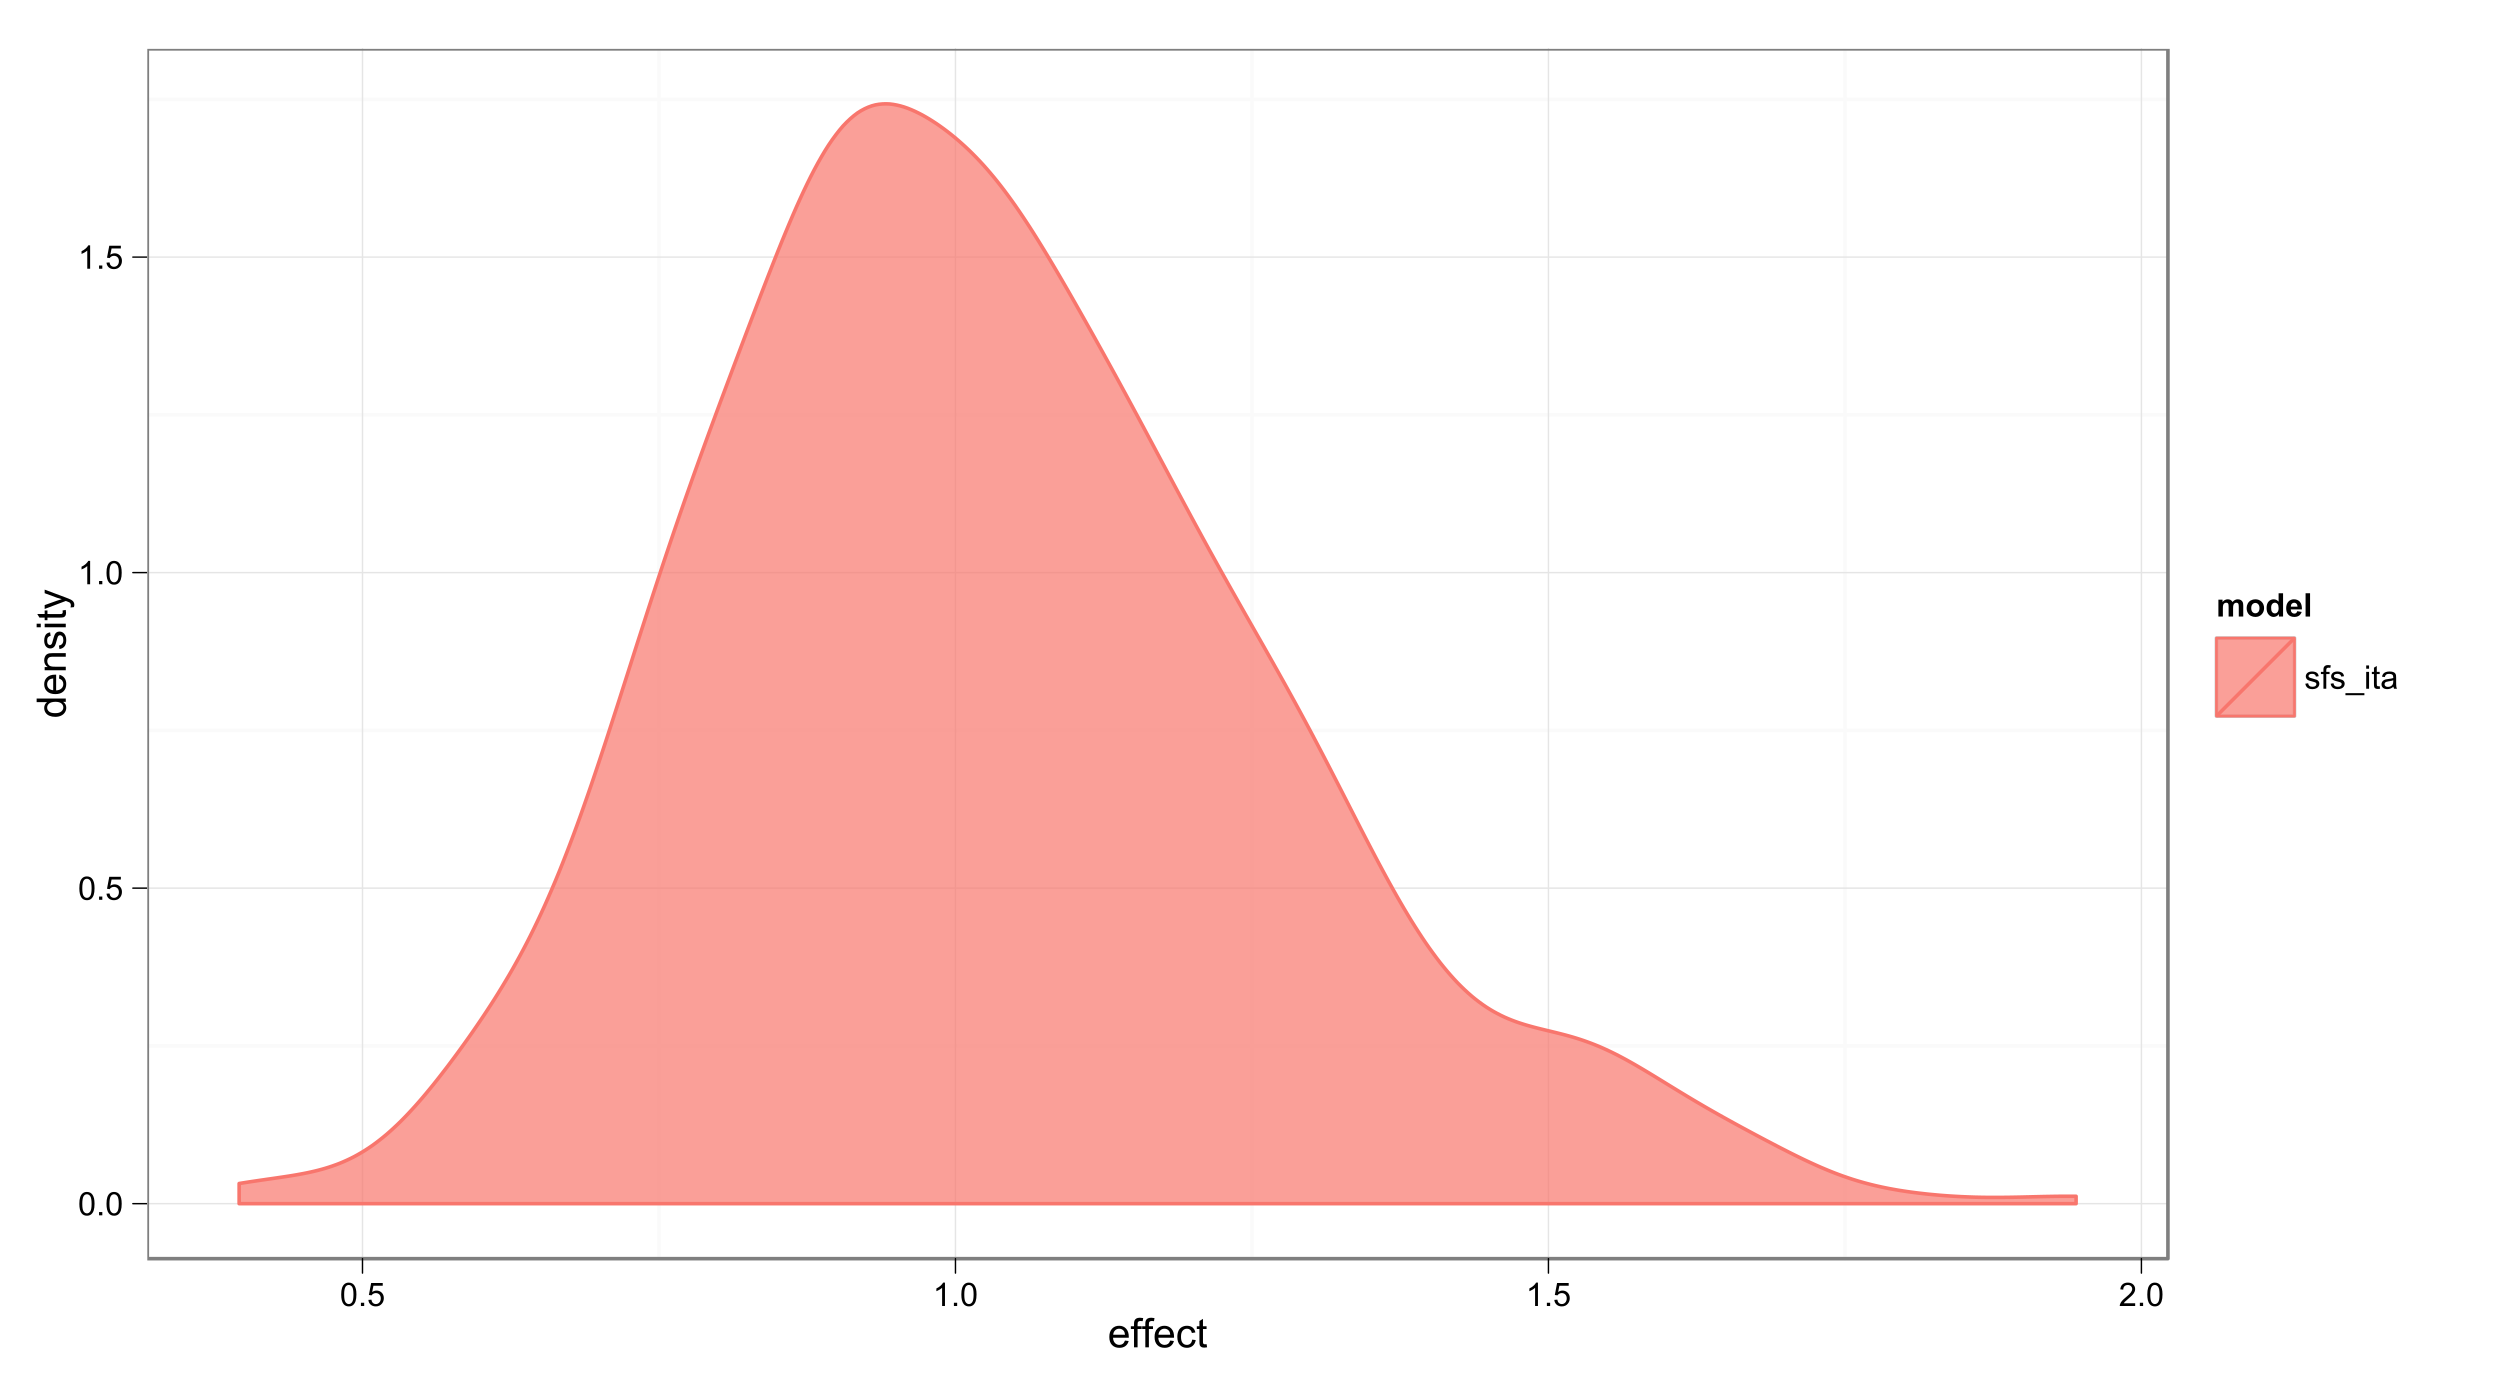 <?xml version="1.0" encoding="UTF-8"?>
<svg xmlns="http://www.w3.org/2000/svg" xmlns:xlink="http://www.w3.org/1999/xlink" width="737pt" height="408pt" viewBox="0 0 737 408" version="1.1">
<defs>
<g>
<symbol overflow="visible" id="glyph0-0">
<path style="stroke:none;" d="M 0.398 -3.391 C 0.398 -4.199 0.48 -4.852 0.648 -5.352 C 0.812 -5.844 1.062 -6.227 1.395 -6.496 C 1.723 -6.762 2.137 -6.895 2.641 -6.898 C 3.004 -6.895 3.328 -6.82 3.609 -6.676 C 3.887 -6.523 4.113 -6.312 4.297 -6.035 C 4.477 -5.754 4.621 -5.41 4.723 -5.012 C 4.824 -4.605 4.875 -4.066 4.879 -3.391 C 4.875 -2.582 4.793 -1.93 4.629 -1.438 C 4.465 -0.938 4.215 -0.555 3.887 -0.289 C 3.555 -0.016 3.141 0.117 2.641 0.117 C 1.973 0.117 1.453 -0.117 1.078 -0.594 C 0.625 -1.164 0.398 -2.098 0.398 -3.391 Z M 1.266 -3.391 C 1.266 -2.258 1.395 -1.508 1.66 -1.137 C 1.922 -0.762 2.25 -0.574 2.641 -0.578 C 3.023 -0.574 3.348 -0.762 3.613 -1.141 C 3.875 -1.512 4.008 -2.262 4.012 -3.391 C 4.008 -4.52 3.875 -5.27 3.613 -5.645 C 3.348 -6.012 3.02 -6.199 2.629 -6.203 C 2.238 -6.199 1.93 -6.035 1.703 -5.711 C 1.41 -5.289 1.266 -4.516 1.266 -3.391 Z M 1.266 -3.391 "/>
</symbol>
<symbol overflow="visible" id="glyph0-1">
<path style="stroke:none;" d="M 0.871 0 L 0.871 -0.961 L 1.832 -0.961 L 1.832 0 Z M 0.871 0 "/>
</symbol>
<symbol overflow="visible" id="glyph0-2">
<path style="stroke:none;" d="M 0.398 -1.801 L 1.285 -1.875 C 1.348 -1.441 1.5 -1.117 1.742 -0.902 C 1.977 -0.684 2.266 -0.574 2.605 -0.578 C 3.008 -0.574 3.352 -0.727 3.637 -1.035 C 3.914 -1.34 4.055 -1.746 4.059 -2.254 C 4.055 -2.734 3.918 -3.113 3.652 -3.395 C 3.379 -3.668 3.027 -3.809 2.594 -3.812 C 2.316 -3.809 2.07 -3.746 1.855 -3.625 C 1.633 -3.5 1.461 -3.34 1.34 -3.145 L 0.547 -3.25 L 1.215 -6.777 L 4.633 -6.777 L 4.633 -5.973 L 1.891 -5.973 L 1.52 -4.125 C 1.926 -4.41 2.359 -4.551 2.816 -4.555 C 3.414 -4.551 3.922 -4.344 4.336 -3.93 C 4.746 -3.512 4.949 -2.977 4.953 -2.328 C 4.949 -1.703 4.77 -1.168 4.41 -0.719 C 3.969 -0.16 3.367 0.117 2.605 0.117 C 1.977 0.117 1.465 -0.055 1.074 -0.406 C 0.676 -0.754 0.453 -1.219 0.398 -1.801 Z M 0.398 -1.801 "/>
</symbol>
<symbol overflow="visible" id="glyph0-3">
<path style="stroke:none;" d="M 3.578 0 L 2.734 0 L 2.734 -5.375 C 2.527 -5.18 2.262 -4.988 1.934 -4.793 C 1.602 -4.598 1.305 -4.453 1.047 -4.359 L 1.047 -5.176 C 1.516 -5.395 1.926 -5.664 2.281 -5.98 C 2.633 -6.293 2.883 -6.598 3.031 -6.898 L 3.578 -6.898 Z M 3.578 0 "/>
</symbol>
<symbol overflow="visible" id="glyph0-4">
<path style="stroke:none;" d="M 4.832 -0.812 L 4.832 0 L 0.289 0 C 0.281 -0.203 0.316 -0.398 0.391 -0.586 C 0.504 -0.895 0.688 -1.199 0.945 -1.5 C 1.195 -1.797 1.562 -2.141 2.047 -2.539 C 2.789 -3.148 3.297 -3.637 3.562 -3.996 C 3.824 -4.352 3.953 -4.688 3.957 -5.012 C 3.953 -5.34 3.836 -5.621 3.598 -5.855 C 3.355 -6.082 3.043 -6.199 2.664 -6.203 C 2.254 -6.199 1.93 -6.078 1.688 -5.836 C 1.441 -5.59 1.316 -5.25 1.316 -4.824 L 0.449 -4.914 C 0.508 -5.559 0.73 -6.051 1.121 -6.391 C 1.504 -6.727 2.023 -6.895 2.68 -6.898 C 3.336 -6.895 3.859 -6.715 4.246 -6.352 C 4.629 -5.984 4.82 -5.531 4.824 -4.992 C 4.82 -4.715 4.766 -4.441 4.652 -4.18 C 4.539 -3.91 4.352 -3.633 4.094 -3.34 C 3.832 -3.047 3.398 -2.645 2.793 -2.133 C 2.285 -1.707 1.961 -1.418 1.816 -1.266 C 1.672 -1.113 1.551 -0.961 1.461 -0.812 Z M 4.832 -0.812 "/>
</symbol>
<symbol overflow="visible" id="glyph0-5">
<path style="stroke:none;" d="M 0.297 -1.484 L 1.129 -1.617 C 1.172 -1.281 1.301 -1.023 1.52 -0.848 C 1.73 -0.668 2.031 -0.578 2.418 -0.582 C 2.805 -0.578 3.094 -0.656 3.281 -0.816 C 3.469 -0.973 3.562 -1.16 3.562 -1.375 C 3.562 -1.562 3.477 -1.711 3.312 -1.824 C 3.195 -1.895 2.91 -1.992 2.453 -2.109 C 1.832 -2.266 1.402 -2.398 1.164 -2.516 C 0.922 -2.625 0.742 -2.785 0.621 -2.988 C 0.496 -3.188 0.434 -3.41 0.438 -3.656 C 0.434 -3.875 0.484 -4.078 0.59 -4.27 C 0.688 -4.457 0.824 -4.613 1.004 -4.742 C 1.129 -4.836 1.309 -4.918 1.539 -4.988 C 1.762 -5.051 2.004 -5.086 2.27 -5.09 C 2.656 -5.086 3 -5.031 3.297 -4.922 C 3.59 -4.809 3.809 -4.656 3.953 -4.465 C 4.09 -4.27 4.188 -4.012 4.242 -3.695 L 3.418 -3.582 C 3.375 -3.832 3.266 -4.031 3.09 -4.18 C 2.906 -4.32 2.652 -4.395 2.328 -4.398 C 1.938 -4.395 1.664 -4.328 1.5 -4.203 C 1.332 -4.07 1.246 -3.922 1.25 -3.754 C 1.246 -3.641 1.281 -3.543 1.355 -3.461 C 1.418 -3.367 1.527 -3.293 1.68 -3.234 C 1.762 -3.203 2.008 -3.129 2.422 -3.02 C 3.016 -2.855 3.434 -2.727 3.672 -2.629 C 3.906 -2.523 4.09 -2.375 4.227 -2.184 C 4.359 -1.988 4.43 -1.746 4.43 -1.461 C 4.43 -1.176 4.348 -0.914 4.184 -0.668 C 4.02 -0.418 3.781 -0.223 3.473 -0.09 C 3.16 0.047 2.809 0.109 2.422 0.113 C 1.773 0.109 1.281 -0.02 0.945 -0.289 C 0.602 -0.555 0.387 -0.953 0.297 -1.484 Z M 0.297 -1.484 "/>
</symbol>
<symbol overflow="visible" id="glyph0-6">
<path style="stroke:none;" d="M 0.836 0 L 0.836 -4.32 L 0.09 -4.32 L 0.09 -4.977 L 0.836 -4.977 L 0.836 -5.508 C 0.832 -5.84 0.859 -6.086 0.922 -6.254 C 1 -6.469 1.145 -6.648 1.352 -6.785 C 1.555 -6.918 1.84 -6.984 2.211 -6.988 C 2.445 -6.984 2.711 -6.957 3 -6.906 L 2.875 -6.168 C 2.695 -6.195 2.527 -6.211 2.375 -6.215 C 2.117 -6.211 1.938 -6.156 1.832 -6.051 C 1.723 -5.938 1.668 -5.734 1.672 -5.438 L 1.672 -4.977 L 2.645 -4.977 L 2.645 -4.32 L 1.672 -4.32 L 1.672 0 Z M 0.836 0 "/>
</symbol>
<symbol overflow="visible" id="glyph0-7">
<path style="stroke:none;" d="M -0.145 1.906 L -0.145 1.297 L 5.445 1.297 L 5.445 1.906 Z M -0.145 1.906 "/>
</symbol>
<symbol overflow="visible" id="glyph0-8">
<path style="stroke:none;" d="M 0.637 -5.902 L 0.637 -6.871 L 1.48 -6.871 L 1.48 -5.902 Z M 0.637 0 L 0.637 -4.977 L 1.48 -4.977 L 1.48 0 Z M 0.637 0 "/>
</symbol>
<symbol overflow="visible" id="glyph0-9">
<path style="stroke:none;" d="M 2.477 -0.754 L 2.598 -0.008 C 2.355 0.043 2.145 0.062 1.961 0.066 C 1.652 0.062 1.414 0.02 1.246 -0.078 C 1.074 -0.172 0.957 -0.301 0.891 -0.461 C 0.82 -0.617 0.785 -0.949 0.789 -1.457 L 0.789 -4.32 L 0.168 -4.32 L 0.168 -4.977 L 0.789 -4.977 L 0.789 -6.211 L 1.625 -6.719 L 1.625 -4.977 L 2.477 -4.977 L 2.477 -4.32 L 1.625 -4.32 L 1.625 -1.41 C 1.621 -1.168 1.637 -1.012 1.668 -0.945 C 1.695 -0.875 1.746 -0.82 1.816 -0.781 C 1.883 -0.738 1.977 -0.719 2.105 -0.723 C 2.195 -0.719 2.32 -0.73 2.477 -0.754 Z M 2.477 -0.754 "/>
</symbol>
<symbol overflow="visible" id="glyph0-10">
<path style="stroke:none;" d="M 3.883 -0.613 C 3.566 -0.344 3.266 -0.156 2.98 -0.051 C 2.688 0.059 2.375 0.109 2.047 0.113 C 1.496 0.109 1.078 -0.02 0.785 -0.285 C 0.492 -0.551 0.344 -0.895 0.348 -1.312 C 0.344 -1.555 0.398 -1.777 0.512 -1.98 C 0.621 -2.18 0.77 -2.34 0.949 -2.465 C 1.129 -2.586 1.328 -2.68 1.555 -2.742 C 1.719 -2.785 1.969 -2.824 2.305 -2.867 C 2.984 -2.945 3.488 -3.043 3.812 -3.16 C 3.812 -3.27 3.812 -3.344 3.816 -3.379 C 3.812 -3.719 3.734 -3.961 3.578 -4.105 C 3.359 -4.293 3.039 -4.387 2.617 -4.391 C 2.215 -4.387 1.922 -4.32 1.734 -4.184 C 1.547 -4.043 1.406 -3.797 1.316 -3.445 L 0.492 -3.559 C 0.566 -3.906 0.688 -4.191 0.863 -4.41 C 1.031 -4.625 1.281 -4.793 1.605 -4.914 C 1.93 -5.027 2.305 -5.086 2.738 -5.09 C 3.16 -5.086 3.508 -5.035 3.773 -4.938 C 4.039 -4.836 4.234 -4.711 4.359 -4.562 C 4.484 -4.41 4.57 -4.219 4.621 -3.988 C 4.648 -3.844 4.664 -3.586 4.664 -3.211 L 4.664 -2.086 C 4.664 -1.301 4.68 -0.805 4.719 -0.598 C 4.75 -0.387 4.82 -0.188 4.93 0 L 4.051 0 C 3.957 -0.172 3.902 -0.375 3.883 -0.613 Z M 3.812 -2.5 C 3.504 -2.371 3.043 -2.266 2.434 -2.18 C 2.082 -2.129 1.836 -2.07 1.695 -2.012 C 1.547 -1.945 1.438 -1.855 1.363 -1.734 C 1.281 -1.613 1.242 -1.48 1.246 -1.336 C 1.242 -1.109 1.328 -0.922 1.5 -0.773 C 1.672 -0.621 1.922 -0.543 2.25 -0.547 C 2.574 -0.543 2.863 -0.617 3.117 -0.762 C 3.367 -0.902 3.551 -1.094 3.676 -1.344 C 3.762 -1.531 3.809 -1.812 3.812 -2.188 Z M 3.812 -2.5 "/>
</symbol>
<symbol overflow="visible" id="glyph1-0">
<path style="stroke:none;" d="M 5.051 -2.004 L 6.141 -1.867 C 5.969 -1.23 5.648 -0.738 5.184 -0.387 C 4.719 -0.035 4.125 0.141 3.406 0.141 C 2.492 0.141 1.77 -0.137 1.238 -0.699 C 0.699 -1.254 0.434 -2.043 0.438 -3.059 C 0.434 -4.105 0.703 -4.918 1.246 -5.496 C 1.781 -6.074 2.48 -6.363 3.344 -6.363 C 4.176 -6.363 4.855 -6.078 5.383 -5.512 C 5.91 -4.945 6.176 -4.148 6.176 -3.125 C 6.176 -3.059 6.172 -2.965 6.172 -2.844 L 1.531 -2.844 C 1.562 -2.156 1.758 -1.633 2.109 -1.27 C 2.457 -0.906 2.891 -0.727 3.41 -0.727 C 3.797 -0.727 4.125 -0.828 4.402 -1.031 C 4.672 -1.234 4.891 -1.559 5.051 -2.004 Z M 1.586 -3.711 L 5.062 -3.711 C 5.016 -4.227 4.883 -4.621 4.664 -4.887 C 4.328 -5.293 3.891 -5.496 3.359 -5.496 C 2.871 -5.496 2.465 -5.332 2.137 -5.008 C 1.805 -4.684 1.621 -4.25 1.586 -3.711 Z M 1.586 -3.711 "/>
</symbol>
<symbol overflow="visible" id="glyph1-1">
<path style="stroke:none;" d="M 1.043 0 L 1.043 -5.402 L 0.109 -5.402 L 0.109 -6.223 L 1.043 -6.223 L 1.043 -6.883 C 1.043 -7.301 1.078 -7.613 1.156 -7.816 C 1.25 -8.09 1.43 -8.309 1.688 -8.48 C 1.945 -8.645 2.305 -8.73 2.766 -8.734 C 3.062 -8.73 3.391 -8.695 3.75 -8.633 L 3.594 -7.711 C 3.371 -7.75 3.164 -7.77 2.969 -7.77 C 2.648 -7.77 2.422 -7.699 2.293 -7.562 C 2.156 -7.426 2.09 -7.172 2.094 -6.797 L 2.094 -6.223 L 3.305 -6.223 L 3.305 -5.402 L 2.094 -5.402 L 2.094 0 Z M 1.043 0 "/>
</symbol>
<symbol overflow="visible" id="glyph1-2">
<path style="stroke:none;" d="M 4.852 -2.281 L 5.891 -2.145 C 5.773 -1.426 5.484 -0.863 5.02 -0.465 C 4.551 -0.059 3.977 0.141 3.297 0.141 C 2.445 0.141 1.762 -0.137 1.246 -0.695 C 0.727 -1.25 0.469 -2.047 0.469 -3.086 C 0.469 -3.754 0.578 -4.344 0.801 -4.852 C 1.023 -5.355 1.363 -5.73 1.816 -5.984 C 2.27 -6.234 2.766 -6.363 3.305 -6.363 C 3.98 -6.363 4.531 -6.191 4.965 -5.848 C 5.391 -5.504 5.668 -5.02 5.789 -4.395 L 4.766 -4.234 C 4.664 -4.652 4.492 -4.969 4.246 -5.18 C 3.996 -5.391 3.695 -5.496 3.344 -5.496 C 2.809 -5.496 2.379 -5.305 2.051 -4.922 C 1.719 -4.539 1.551 -3.938 1.555 -3.117 C 1.551 -2.281 1.711 -1.672 2.035 -1.293 C 2.352 -0.914 2.77 -0.727 3.289 -0.727 C 3.695 -0.727 4.043 -0.852 4.324 -1.105 C 4.602 -1.359 4.777 -1.75 4.852 -2.281 Z M 4.852 -2.281 "/>
</symbol>
<symbol overflow="visible" id="glyph1-3">
<path style="stroke:none;" d="M 3.094 -0.945 L 3.246 -0.012 C 2.949 0.051 2.684 0.082 2.449 0.082 C 2.066 0.082 1.77 0.023 1.559 -0.098 C 1.348 -0.219 1.199 -0.379 1.113 -0.578 C 1.027 -0.773 0.984 -1.188 0.984 -1.82 L 0.984 -5.402 L 0.211 -5.402 L 0.211 -6.223 L 0.984 -6.223 L 0.984 -7.766 L 2.031 -8.398 L 2.031 -6.223 L 3.094 -6.223 L 3.094 -5.402 L 2.031 -5.402 L 2.031 -1.766 C 2.027 -1.461 2.047 -1.27 2.086 -1.184 C 2.125 -1.098 2.184 -1.027 2.27 -0.977 C 2.352 -0.926 2.473 -0.902 2.633 -0.902 C 2.742 -0.902 2.898 -0.914 3.094 -0.945 Z M 3.094 -0.945 "/>
</symbol>
<symbol overflow="visible" id="glyph2-0">
<path style="stroke:none;" d="M 0 -4.828 L -0.785 -4.828 C -0.168 -4.43 0.141 -3.848 0.141 -3.086 C 0.141 -2.59 0.004 -2.133 -0.27 -1.719 C -0.543 -1.297 -0.922 -0.977 -1.414 -0.75 C -1.898 -0.523 -2.465 -0.41 -3.105 -0.41 C -3.727 -0.41 -4.289 -0.512 -4.797 -0.719 C -5.301 -0.926 -5.688 -1.238 -5.957 -1.652 C -6.227 -2.066 -6.363 -2.527 -6.363 -3.043 C -6.363 -3.414 -6.281 -3.75 -6.125 -4.043 C -5.965 -4.336 -5.762 -4.574 -5.508 -4.758 L -8.59 -4.758 L -8.59 -5.809 L 0 -5.805 Z M -3.105 -1.496 C -2.309 -1.492 -1.711 -1.66 -1.316 -1.996 C -0.922 -2.328 -0.727 -2.727 -0.727 -3.188 C -0.727 -3.648 -0.914 -4.039 -1.289 -4.359 C -1.664 -4.68 -2.238 -4.84 -3.016 -4.844 C -3.867 -4.84 -4.492 -4.676 -4.895 -4.352 C -5.289 -4.023 -5.488 -3.621 -5.492 -3.141 C -5.488 -2.672 -5.297 -2.277 -4.918 -1.965 C -4.531 -1.648 -3.93 -1.492 -3.105 -1.496 Z M -3.105 -1.496 "/>
</symbol>
<symbol overflow="visible" id="glyph2-1">
<path style="stroke:none;" d="M -2.004 -5.051 L -1.867 -6.141 C -1.23 -5.969 -0.738 -5.648 -0.387 -5.184 C -0.035 -4.719 0.141 -4.125 0.141 -3.406 C 0.141 -2.492 -0.137 -1.77 -0.699 -1.238 C -1.254 -0.703 -2.043 -0.438 -3.059 -0.441 C -4.105 -0.438 -4.918 -0.707 -5.496 -1.25 C -6.074 -1.785 -6.363 -2.484 -6.363 -3.348 C -6.363 -4.176 -6.078 -4.855 -5.512 -5.383 C -4.945 -5.91 -4.148 -6.176 -3.121 -6.176 C -3.055 -6.176 -2.961 -6.172 -2.84 -6.172 L -2.844 -1.531 C -2.156 -1.566 -1.633 -1.762 -1.27 -2.109 C -0.906 -2.457 -0.727 -2.891 -0.727 -3.41 C -0.727 -3.797 -0.828 -4.125 -1.031 -4.402 C -1.234 -4.672 -1.559 -4.891 -2.004 -5.051 Z M -3.711 -1.59 L -3.707 -5.062 C -4.227 -5.016 -4.621 -4.883 -4.887 -4.664 C -5.293 -4.328 -5.496 -3.891 -5.496 -3.359 C -5.496 -2.871 -5.332 -2.465 -5.008 -2.137 C -4.684 -1.805 -4.25 -1.621 -3.711 -1.59 Z M -3.711 -1.59 "/>
</symbol>
<symbol overflow="visible" id="glyph2-2">
<path style="stroke:none;" d="M 0 -0.789 L -6.223 -0.793 L -6.223 -1.742 L -5.336 -1.742 C -6.02 -2.195 -6.363 -2.855 -6.363 -3.723 C -6.363 -4.09 -6.293 -4.434 -6.16 -4.754 C -6.023 -5.066 -5.848 -5.305 -5.633 -5.461 C -5.41 -5.617 -5.152 -5.727 -4.852 -5.789 C -4.656 -5.828 -4.312 -5.848 -3.824 -5.848 L 0 -5.848 L 0 -4.793 L -3.785 -4.793 C -4.215 -4.793 -4.535 -4.75 -4.75 -4.668 C -4.961 -4.586 -5.129 -4.441 -5.258 -4.234 C -5.383 -4.023 -5.449 -3.777 -5.449 -3.5 C -5.449 -3.047 -5.305 -2.66 -5.02 -2.336 C -4.734 -2.008 -4.195 -1.844 -3.398 -1.848 L 0 -1.844 Z M 0 -0.789 "/>
</symbol>
<symbol overflow="visible" id="glyph2-3">
<path style="stroke:none;" d="M -1.859 -0.371 L -2.023 -1.414 C -1.602 -1.469 -1.281 -1.633 -1.059 -1.902 C -0.836 -2.168 -0.727 -2.543 -0.727 -3.023 C -0.727 -3.508 -0.824 -3.867 -1.02 -4.102 C -1.215 -4.336 -1.445 -4.453 -1.715 -4.453 C -1.953 -4.453 -2.141 -4.348 -2.277 -4.141 C -2.367 -3.996 -2.488 -3.637 -2.637 -3.062 C -2.832 -2.289 -3 -1.754 -3.145 -1.457 C -3.285 -1.156 -3.48 -0.93 -3.734 -0.777 C -3.984 -0.621 -4.266 -0.543 -4.57 -0.547 C -4.844 -0.543 -5.098 -0.605 -5.34 -0.734 C -5.574 -0.859 -5.773 -1.035 -5.93 -1.254 C -6.047 -1.418 -6.148 -1.641 -6.234 -1.926 C -6.32 -2.207 -6.363 -2.512 -6.363 -2.836 C -6.363 -3.324 -6.293 -3.75 -6.152 -4.121 C -6.012 -4.488 -5.82 -4.762 -5.578 -4.938 C -5.336 -5.113 -5.016 -5.234 -4.617 -5.305 L -4.477 -4.273 C -4.797 -4.223 -5.047 -4.086 -5.227 -3.863 C -5.406 -3.637 -5.496 -3.32 -5.496 -2.914 C -5.496 -2.426 -5.414 -2.082 -5.254 -1.875 C -5.094 -1.668 -4.906 -1.562 -4.695 -1.566 C -4.555 -1.562 -4.434 -1.605 -4.324 -1.695 C -4.211 -1.777 -4.117 -1.914 -4.043 -2.098 C -4.004 -2.203 -3.914 -2.512 -3.773 -3.031 C -3.57 -3.773 -3.406 -4.293 -3.281 -4.59 C -3.156 -4.879 -2.973 -5.113 -2.73 -5.285 C -2.488 -5.453 -2.188 -5.535 -1.828 -5.539 C -1.477 -5.535 -1.145 -5.434 -0.832 -5.23 C -0.52 -5.023 -0.277 -4.727 -0.113 -4.34 C 0.059 -3.953 0.141 -3.516 0.141 -3.031 C 0.141 -2.219 -0.027 -1.602 -0.363 -1.18 C -0.699 -0.754 -1.195 -0.484 -1.859 -0.371 Z M -1.859 -0.371 "/>
</symbol>
<symbol overflow="visible" id="glyph2-4">
<path style="stroke:none;" d="M -7.375 -0.797 L -8.59 -0.797 L -8.59 -1.852 L -7.375 -1.852 Z M 0 -0.797 L -6.223 -0.797 L -6.223 -1.852 L 0 -1.852 Z M 0 -0.797 "/>
</symbol>
<symbol overflow="visible" id="glyph2-5">
<path style="stroke:none;" d="M -0.941 -3.094 L -0.012 -3.246 C 0.051 -2.949 0.082 -2.684 0.082 -2.449 C 0.082 -2.066 0.023 -1.77 -0.098 -1.559 C -0.219 -1.348 -0.379 -1.199 -0.574 -1.113 C -0.77 -1.027 -1.184 -0.984 -1.82 -0.984 L -5.402 -0.984 L -5.402 -0.211 L -6.223 -0.211 L -6.223 -0.984 L -7.766 -0.984 L -8.398 -2.035 L -6.223 -2.035 L -6.223 -3.094 L -5.402 -3.094 L -5.402 -2.035 L -1.762 -2.031 C -1.461 -2.027 -1.27 -2.047 -1.184 -2.086 C -1.098 -2.125 -1.027 -2.184 -0.977 -2.27 C -0.926 -2.352 -0.902 -2.473 -0.902 -2.633 C -0.902 -2.742 -0.914 -2.898 -0.941 -3.094 Z M -0.941 -3.094 "/>
</symbol>
<symbol overflow="visible" id="glyph2-6">
<path style="stroke:none;" d="M 2.398 -0.742 L 1.406 -0.625 C 1.469 -0.855 1.5 -1.059 1.5 -1.23 C 1.5 -1.465 1.461 -1.652 1.383 -1.793 C 1.305 -1.934 1.195 -2.047 1.055 -2.141 C 0.949 -2.203 0.688 -2.312 0.27 -2.461 C 0.211 -2.48 0.125 -2.512 0.012 -2.555 L -6.223 -0.195 L -6.223 -1.332 L -2.617 -2.625 C -2.16 -2.789 -1.68 -2.938 -1.176 -3.078 C -1.656 -3.195 -2.129 -3.34 -2.594 -3.508 L -6.223 -4.84 L -6.223 -5.895 L 0.105 -3.527 C 0.789 -3.273 1.258 -3.074 1.52 -2.938 C 1.863 -2.746 2.117 -2.531 2.281 -2.289 C 2.438 -2.043 2.52 -1.754 2.523 -1.422 C 2.52 -1.215 2.477 -0.988 2.398 -0.742 Z M 2.398 -0.742 "/>
</symbol>
<symbol overflow="visible" id="glyph3-0">
<path style="stroke:none;" d="M 0.59 -4.977 L 1.805 -4.977 L 1.805 -4.297 C 2.238 -4.82 2.754 -5.086 3.355 -5.09 C 3.672 -5.086 3.949 -5.02 4.188 -4.891 C 4.418 -4.758 4.609 -4.559 4.762 -4.297 C 4.977 -4.559 5.211 -4.758 5.469 -4.891 C 5.719 -5.02 5.992 -5.086 6.281 -5.09 C 6.645 -5.086 6.953 -5.012 7.207 -4.867 C 7.461 -4.715 7.648 -4.496 7.777 -4.215 C 7.863 -3.996 7.91 -3.652 7.914 -3.184 L 7.914 0 L 6.594 0 L 6.594 -2.844 C 6.59 -3.336 6.547 -3.656 6.461 -3.801 C 6.336 -3.984 6.148 -4.078 5.898 -4.082 C 5.711 -4.078 5.535 -4.023 5.375 -3.914 C 5.211 -3.801 5.094 -3.633 5.023 -3.418 C 4.949 -3.199 4.914 -2.859 4.918 -2.391 L 4.918 0 L 3.602 0 L 3.602 -2.727 C 3.598 -3.207 3.574 -3.52 3.531 -3.664 C 3.48 -3.801 3.406 -3.906 3.312 -3.977 C 3.211 -4.043 3.078 -4.078 2.91 -4.082 C 2.703 -4.078 2.52 -4.023 2.359 -3.918 C 2.195 -3.805 2.078 -3.648 2.012 -3.445 C 1.938 -3.238 1.902 -2.895 1.906 -2.418 L 1.906 0 L 0.59 0 Z M 0.59 -4.977 "/>
</symbol>
<symbol overflow="visible" id="glyph3-1">
<path style="stroke:none;" d="M 0.383 -2.559 C 0.379 -2.992 0.488 -3.414 0.707 -3.828 C 0.922 -4.234 1.227 -4.547 1.625 -4.766 C 2.016 -4.977 2.457 -5.086 2.949 -5.09 C 3.699 -5.086 4.316 -4.84 4.801 -4.355 C 5.277 -3.863 5.52 -3.246 5.523 -2.504 C 5.52 -1.746 5.277 -1.121 4.793 -0.629 C 4.305 -0.133 3.691 0.109 2.957 0.113 C 2.5 0.109 2.066 0.012 1.652 -0.195 C 1.238 -0.398 0.922 -0.703 0.707 -1.105 C 0.488 -1.5 0.379 -1.984 0.383 -2.559 Z M 1.734 -2.488 C 1.734 -1.992 1.852 -1.613 2.086 -1.355 C 2.32 -1.09 2.609 -0.961 2.953 -0.961 C 3.297 -0.961 3.582 -1.09 3.816 -1.355 C 4.047 -1.613 4.164 -1.996 4.168 -2.5 C 4.164 -2.984 4.047 -3.359 3.816 -3.621 C 3.582 -3.883 3.297 -4.012 2.953 -4.016 C 2.609 -4.012 2.32 -3.883 2.086 -3.621 C 1.852 -3.359 1.734 -2.98 1.734 -2.488 Z M 1.734 -2.488 "/>
</symbol>
<symbol overflow="visible" id="glyph3-2">
<path style="stroke:none;" d="M 5.254 0 L 4.031 0 L 4.031 -0.73 C 3.828 -0.445 3.586 -0.234 3.312 -0.094 C 3.031 0.043 2.754 0.109 2.477 0.113 C 1.902 0.109 1.41 -0.117 1.004 -0.578 C 0.594 -1.035 0.391 -1.68 0.395 -2.508 C 0.391 -3.352 0.59 -3.992 0.988 -4.43 C 1.383 -4.867 1.883 -5.086 2.492 -5.09 C 3.047 -5.086 3.531 -4.855 3.938 -4.398 L 3.938 -6.871 L 5.254 -6.871 Z M 1.738 -2.598 C 1.734 -2.062 1.809 -1.68 1.961 -1.445 C 2.168 -1.098 2.465 -0.926 2.852 -0.93 C 3.152 -0.926 3.41 -1.055 3.621 -1.316 C 3.832 -1.57 3.938 -1.953 3.941 -2.469 C 3.938 -3.039 3.836 -3.453 3.633 -3.703 C 3.426 -3.953 3.16 -4.078 2.84 -4.082 C 2.523 -4.078 2.262 -3.953 2.055 -3.707 C 1.84 -3.457 1.734 -3.086 1.738 -2.598 Z M 1.738 -2.598 "/>
</symbol>
<symbol overflow="visible" id="glyph3-3">
<path style="stroke:none;" d="M 3.57 -1.586 L 4.883 -1.363 C 4.711 -0.879 4.445 -0.512 4.086 -0.262 C 3.719 -0.012 3.266 0.109 2.719 0.113 C 1.852 0.109 1.211 -0.168 0.797 -0.734 C 0.469 -1.184 0.305 -1.758 0.305 -2.453 C 0.305 -3.273 0.52 -3.918 0.949 -4.387 C 1.379 -4.852 1.922 -5.086 2.586 -5.09 C 3.324 -5.086 3.91 -4.84 4.34 -4.355 C 4.766 -3.863 4.969 -3.117 4.953 -2.109 L 1.656 -2.109 C 1.66 -1.719 1.766 -1.414 1.973 -1.195 C 2.172 -0.977 2.426 -0.867 2.734 -0.871 C 2.938 -0.867 3.109 -0.922 3.254 -1.039 C 3.391 -1.148 3.496 -1.332 3.57 -1.586 Z M 3.648 -2.914 C 3.637 -3.293 3.539 -3.586 3.352 -3.785 C 3.164 -3.98 2.934 -4.078 2.668 -4.082 C 2.375 -4.078 2.137 -3.973 1.953 -3.77 C 1.762 -3.555 1.672 -3.27 1.68 -2.914 Z M 3.648 -2.914 "/>
</symbol>
<symbol overflow="visible" id="glyph3-4">
<path style="stroke:none;" d="M 0.688 0 L 0.688 -6.871 L 2.008 -6.871 L 2.008 0 Z M 0.688 0 "/>
</symbol>
</g>
<clipPath id="clip1">
  <path d="M 43.422 14.398 L 640.105 14.398 L 640.105 372.051 L 43.422 372.051 Z M 43.422 14.398 "/>
</clipPath>
</defs>
<g id="surface36">
<rect x="0" y="0" width="737" height="408" style="fill:rgb(100%,100%,100%);fill-opacity:1;stroke:none;"/>
<g style="fill:rgb(0%,0%,0%);fill-opacity:1;">
  <use xlink:href="#glyph0-0" x="22.992" y="358.277"/>
  <use xlink:href="#glyph0-1" x="28.331" y="358.277"/>
  <use xlink:href="#glyph0-0" x="30.998" y="358.277"/>
</g>
<g style="fill:rgb(0%,0%,0%);fill-opacity:1;">
  <use xlink:href="#glyph0-0" x="22.992" y="265.262"/>
  <use xlink:href="#glyph0-1" x="28.331" y="265.262"/>
  <use xlink:href="#glyph0-2" x="30.998" y="265.262"/>
</g>
<g style="fill:rgb(0%,0%,0%);fill-opacity:1;">
  <use xlink:href="#glyph0-3" x="22.992" y="172.242"/>
  <use xlink:href="#glyph0-1" x="28.331" y="172.242"/>
  <use xlink:href="#glyph0-0" x="30.998" y="172.242"/>
</g>
<g style="fill:rgb(0%,0%,0%);fill-opacity:1;">
  <use xlink:href="#glyph0-3" x="22.992" y="79.227"/>
  <use xlink:href="#glyph0-1" x="28.331" y="79.227"/>
  <use xlink:href="#glyph0-2" x="30.998" y="79.227"/>
</g>
<path style="fill:none;stroke-width:0.425;stroke-linecap:round;stroke-linejoin:round;stroke:rgb(0%,0%,0%);stroke-opacity:1;stroke-miterlimit:10;" d="M 39.168 354.84 L 43.422 354.84 "/>
<path style="fill:none;stroke-width:0.425;stroke-linecap:round;stroke-linejoin:round;stroke:rgb(0%,0%,0%);stroke-opacity:1;stroke-miterlimit:10;" d="M 39.168 261.824 L 43.422 261.824 "/>
<path style="fill:none;stroke-width:0.425;stroke-linecap:round;stroke-linejoin:round;stroke:rgb(0%,0%,0%);stroke-opacity:1;stroke-miterlimit:10;" d="M 39.168 168.809 L 43.422 168.809 "/>
<path style="fill:none;stroke-width:0.425;stroke-linecap:round;stroke-linejoin:round;stroke:rgb(0%,0%,0%);stroke-opacity:1;stroke-miterlimit:10;" d="M 39.168 75.793 L 43.422 75.793 "/>
<g clip-path="url(#clip1)" clip-rule="nonzero">
<path style=" stroke:none;fill-rule:nonzero;fill:rgb(100%,100%,100%);fill-opacity:1;" d="M 43.422 371.051 L 639.105 371.051 L 639.105 14.398 L 43.422 14.398 Z M 43.422 371.051 "/>
<path style="fill:none;stroke-width:1.063;stroke-linecap:round;stroke-linejoin:round;stroke:rgb(98.039%,98.039%,98.039%);stroke-opacity:1;stroke-miterlimit:10;" d="M 43.422 308.332 L 639.105 308.332 "/>
<path style="fill:none;stroke-width:1.063;stroke-linecap:round;stroke-linejoin:round;stroke:rgb(98.039%,98.039%,98.039%);stroke-opacity:1;stroke-miterlimit:10;" d="M 43.422 215.316 L 639.105 215.316 "/>
<path style="fill:none;stroke-width:1.063;stroke-linecap:round;stroke-linejoin:round;stroke:rgb(98.039%,98.039%,98.039%);stroke-opacity:1;stroke-miterlimit:10;" d="M 43.422 122.301 L 639.105 122.301 "/>
<path style="fill:none;stroke-width:1.063;stroke-linecap:round;stroke-linejoin:round;stroke:rgb(98.039%,98.039%,98.039%);stroke-opacity:1;stroke-miterlimit:10;" d="M 43.422 29.285 L 639.105 29.285 "/>
<path style="fill:none;stroke-width:1.063;stroke-linecap:round;stroke-linejoin:round;stroke:rgb(98.039%,98.039%,98.039%);stroke-opacity:1;stroke-miterlimit:10;" d="M 194.27 371.051 L 194.27 14.398 "/>
<path style="fill:none;stroke-width:1.063;stroke-linecap:round;stroke-linejoin:round;stroke:rgb(98.039%,98.039%,98.039%);stroke-opacity:1;stroke-miterlimit:10;" d="M 369.078 371.051 L 369.078 14.398 "/>
<path style="fill:none;stroke-width:1.063;stroke-linecap:round;stroke-linejoin:round;stroke:rgb(98.039%,98.039%,98.039%);stroke-opacity:1;stroke-miterlimit:10;" d="M 543.887 371.051 L 543.887 14.398 "/>
<path style="fill:none;stroke-width:0.425;stroke-linecap:round;stroke-linejoin:round;stroke:rgb(89.804%,89.804%,89.804%);stroke-opacity:1;stroke-miterlimit:10;" d="M 43.422 354.84 L 639.105 354.84 "/>
<path style="fill:none;stroke-width:0.425;stroke-linecap:round;stroke-linejoin:round;stroke:rgb(89.804%,89.804%,89.804%);stroke-opacity:1;stroke-miterlimit:10;" d="M 43.422 261.824 L 639.105 261.824 "/>
<path style="fill:none;stroke-width:0.425;stroke-linecap:round;stroke-linejoin:round;stroke:rgb(89.804%,89.804%,89.804%);stroke-opacity:1;stroke-miterlimit:10;" d="M 43.422 168.809 L 639.105 168.809 "/>
<path style="fill:none;stroke-width:0.425;stroke-linecap:round;stroke-linejoin:round;stroke:rgb(89.804%,89.804%,89.804%);stroke-opacity:1;stroke-miterlimit:10;" d="M 43.422 75.793 L 639.105 75.793 "/>
<path style="fill:none;stroke-width:0.425;stroke-linecap:round;stroke-linejoin:round;stroke:rgb(89.804%,89.804%,89.804%);stroke-opacity:1;stroke-miterlimit:10;" d="M 106.863 371.051 L 106.863 14.398 "/>
<path style="fill:none;stroke-width:0.425;stroke-linecap:round;stroke-linejoin:round;stroke:rgb(89.804%,89.804%,89.804%);stroke-opacity:1;stroke-miterlimit:10;" d="M 281.672 371.051 L 281.672 14.398 "/>
<path style="fill:none;stroke-width:0.425;stroke-linecap:round;stroke-linejoin:round;stroke:rgb(89.804%,89.804%,89.804%);stroke-opacity:1;stroke-miterlimit:10;" d="M 456.48 371.051 L 456.48 14.398 "/>
<path style="fill:none;stroke-width:0.425;stroke-linecap:round;stroke-linejoin:round;stroke:rgb(89.804%,89.804%,89.804%);stroke-opacity:1;stroke-miterlimit:10;" d="M 631.289 371.051 L 631.289 14.398 "/>
<path style="fill-rule:nonzero;fill:rgb(97.255%,46.275%,42.745%);fill-opacity:0.702;stroke-width:1.063;stroke-linecap:round;stroke-linejoin:round;stroke:rgb(97.255%,46.275%,42.745%);stroke-opacity:1;stroke-miterlimit:10;" d="M 70.5 348.898 L 72.617 348.562 L 73.676 348.398 L 74.738 348.238 L 76.855 347.926 L 77.918 347.773 L 78.977 347.617 L 80.035 347.469 L 81.098 347.316 L 83.215 347.004 L 84.273 346.844 L 85.336 346.68 L 86.395 346.508 L 87.453 346.328 L 88.516 346.137 L 89.574 345.938 L 90.633 345.727 L 91.691 345.496 L 92.754 345.25 L 93.812 344.988 L 94.871 344.707 L 95.934 344.402 L 96.992 344.074 L 98.051 343.719 L 99.113 343.34 L 100.172 342.934 L 101.23 342.488 L 102.289 342.016 L 103.352 341.516 L 104.41 340.98 L 105.469 340.398 L 106.531 339.785 L 107.59 339.137 L 108.648 338.453 L 109.711 337.727 L 110.77 336.957 L 111.828 336.148 L 112.887 335.309 L 113.949 334.426 L 115.008 333.5 L 116.066 332.539 L 117.129 331.543 L 118.188 330.512 L 119.246 329.438 L 120.305 328.332 L 121.367 327.195 L 122.426 326.031 L 123.484 324.832 L 124.547 323.602 L 125.605 322.348 L 126.664 321.066 L 127.727 319.766 L 128.785 318.438 L 129.844 317.086 L 130.902 315.719 L 131.965 314.336 L 133.023 312.926 L 134.082 311.5 L 135.145 310.059 L 136.203 308.602 L 137.262 307.125 L 138.324 305.629 L 139.383 304.117 L 140.441 302.582 L 141.5 301.031 L 142.562 299.453 L 143.621 297.852 L 144.68 296.227 L 145.742 294.574 L 146.801 292.887 L 147.859 291.164 L 148.918 289.41 L 149.98 287.621 L 151.039 285.789 L 152.098 283.902 L 153.16 281.973 L 154.219 280 L 155.277 277.977 L 156.34 275.887 L 157.398 273.742 L 158.457 271.543 L 159.516 269.289 L 160.578 266.969 L 161.637 264.578 L 162.695 262.129 L 163.758 259.621 L 164.816 257.055 L 165.875 254.406 L 166.934 251.703 L 167.996 248.945 L 169.055 246.133 L 170.113 243.254 L 171.176 240.316 L 172.234 237.332 L 173.293 234.305 L 174.355 231.23 L 175.414 228.105 L 176.473 224.945 L 177.531 221.754 L 178.594 218.535 L 179.652 215.285 L 180.711 212.012 L 181.773 208.723 L 182.832 205.422 L 183.891 202.109 L 184.953 198.789 L 187.07 192.148 L 188.129 188.836 L 189.191 185.531 L 190.25 182.242 L 191.309 178.965 L 192.371 175.699 L 193.43 172.461 L 194.488 169.246 L 195.547 166.047 L 196.609 162.875 L 197.668 159.727 L 198.727 156.609 L 199.789 153.516 L 200.848 150.449 L 201.906 147.402 L 202.969 144.387 L 204.027 141.398 L 205.086 138.426 L 206.145 135.477 L 207.207 132.551 L 208.266 129.641 L 209.324 126.75 L 210.387 123.871 L 211.445 121.004 L 212.504 118.152 L 213.566 115.312 L 214.625 112.477 L 215.684 109.648 L 216.742 106.828 L 217.805 104.016 L 218.863 101.207 L 219.922 98.406 L 220.984 95.609 L 222.043 92.824 L 223.102 90.047 L 224.16 87.281 L 225.223 84.527 L 226.281 81.797 L 227.34 79.086 L 228.402 76.398 L 229.461 73.738 L 230.52 71.117 L 231.582 68.539 L 232.641 66.004 L 233.699 63.516 L 234.758 61.086 L 235.82 58.727 L 236.879 56.434 L 237.938 54.211 L 239 52.059 L 240.059 50.012 L 241.117 48.055 L 242.176 46.184 L 243.238 44.402 L 244.297 42.73 L 245.355 41.18 L 246.418 39.727 L 247.477 38.375 L 248.535 37.129 L 249.598 36.023 L 250.656 35.02 L 251.715 34.117 L 252.773 33.312 L 253.836 32.641 L 254.895 32.07 L 255.953 31.594 L 257.016 31.207 L 258.074 30.922 L 259.133 30.742 L 260.195 30.641 L 261.254 30.613 L 262.312 30.656 L 263.371 30.793 L 264.434 30.988 L 265.492 31.242 L 266.551 31.555 L 267.613 31.926 L 268.672 32.352 L 269.73 32.82 L 270.789 33.332 L 271.852 33.883 L 272.91 34.48 L 273.969 35.109 L 275.031 35.773 L 276.09 36.469 L 277.148 37.203 L 278.211 37.969 L 279.27 38.766 L 280.328 39.594 L 281.387 40.453 L 282.449 41.355 L 283.508 42.285 L 284.566 43.246 L 285.629 44.242 L 286.688 45.285 L 287.746 46.359 L 288.809 47.473 L 289.867 48.617 L 290.926 49.812 L 291.984 51.047 L 293.047 52.316 L 294.105 53.625 L 295.164 54.973 L 296.227 56.367 L 297.285 57.797 L 298.344 59.258 L 299.402 60.754 L 300.465 62.297 L 301.523 63.867 L 302.582 65.469 L 303.645 67.094 L 304.703 68.754 L 305.762 70.441 L 306.824 72.152 L 307.883 73.883 L 308.941 75.633 L 310 77.406 L 311.062 79.195 L 312.121 80.996 L 313.18 82.812 L 314.242 84.641 L 315.301 86.48 L 316.359 88.332 L 317.418 90.191 L 318.48 92.059 L 319.539 93.938 L 320.598 95.82 L 321.66 97.711 L 322.719 99.605 L 323.777 101.512 L 324.84 103.422 L 325.898 105.34 L 326.957 107.262 L 328.016 109.191 L 329.078 111.129 L 330.137 113.07 L 331.195 115.02 L 332.258 116.973 L 333.316 118.934 L 334.375 120.902 L 335.438 122.871 L 336.496 124.848 L 337.555 126.828 L 338.613 128.812 L 339.676 130.797 L 340.734 132.789 L 341.793 134.777 L 342.855 136.77 L 343.914 138.762 L 346.031 142.738 L 347.094 144.723 L 348.152 146.703 L 349.211 148.68 L 350.273 150.652 L 351.332 152.621 L 352.391 154.578 L 353.453 156.531 L 354.512 158.477 L 355.57 160.414 L 356.629 162.344 L 357.691 164.266 L 358.75 166.18 L 359.809 168.086 L 360.871 169.98 L 361.93 171.871 L 362.988 173.758 L 364.051 175.637 L 365.109 177.508 L 367.227 181.242 L 368.289 183.105 L 369.348 184.969 L 370.406 186.828 L 371.469 188.691 L 373.586 192.426 L 374.645 194.301 L 375.707 196.184 L 376.766 198.07 L 377.824 199.965 L 378.887 201.867 L 379.945 203.785 L 381.004 205.711 L 382.066 207.648 L 383.125 209.598 L 384.184 211.562 L 385.242 213.535 L 386.305 215.523 L 387.363 217.523 L 388.422 219.535 L 389.484 221.562 L 390.543 223.598 L 391.602 225.641 L 392.66 227.695 L 393.723 229.758 L 394.781 231.824 L 395.84 233.898 L 396.902 235.973 L 399.02 240.121 L 400.082 242.195 L 401.141 244.262 L 402.199 246.32 L 403.258 248.367 L 404.32 250.402 L 405.379 252.422 L 406.438 254.426 L 407.5 256.406 L 408.559 258.367 L 409.617 260.305 L 410.68 262.215 L 411.738 264.094 L 412.797 265.938 L 413.855 267.754 L 414.918 269.535 L 415.977 271.277 L 417.035 272.977 L 418.098 274.637 L 419.156 276.258 L 420.215 277.836 L 421.273 279.355 L 422.336 280.832 L 423.395 282.266 L 424.453 283.656 L 425.516 284.984 L 426.574 286.262 L 427.633 287.488 L 428.695 288.672 L 429.754 289.801 L 430.812 290.863 L 431.871 291.883 L 432.934 292.852 L 433.992 293.773 L 435.051 294.633 L 436.113 295.441 L 437.172 296.207 L 438.23 296.93 L 439.293 297.598 L 440.352 298.219 L 441.41 298.797 L 442.469 299.34 L 443.531 299.844 L 444.59 300.305 L 445.648 300.734 L 446.711 301.137 L 447.77 301.508 L 448.828 301.852 L 449.887 302.176 L 450.949 302.48 L 452.008 302.77 L 453.066 303.047 L 454.129 303.312 L 456.246 303.828 L 457.309 304.082 L 458.367 304.34 L 459.426 304.602 L 460.484 304.871 L 461.547 305.148 L 462.605 305.441 L 463.664 305.746 L 464.727 306.066 L 465.785 306.402 L 466.844 306.758 L 467.902 307.133 L 468.965 307.527 L 470.023 307.938 L 471.082 308.367 L 472.145 308.82 L 473.203 309.297 L 474.262 309.789 L 475.324 310.297 L 476.383 310.824 L 477.441 311.371 L 478.5 311.93 L 479.562 312.504 L 480.621 313.094 L 481.68 313.695 L 482.742 314.309 L 483.801 314.93 L 484.859 315.559 L 485.922 316.195 L 486.98 316.836 L 488.039 317.48 L 489.098 318.129 L 490.16 318.781 L 491.219 319.434 L 492.277 320.082 L 493.34 320.734 L 494.398 321.383 L 495.457 322.027 L 496.516 322.668 L 497.578 323.309 L 499.695 324.574 L 500.758 325.195 L 501.816 325.816 L 502.875 326.434 L 503.938 327.043 L 504.996 327.648 L 506.055 328.25 L 507.113 328.848 L 508.176 329.441 L 510.293 330.613 L 511.355 331.195 L 513.473 332.352 L 514.535 332.922 L 516.652 334.062 L 517.711 334.629 L 518.773 335.191 L 519.832 335.754 L 520.891 336.312 L 521.953 336.867 L 523.012 337.422 L 524.07 337.973 L 525.129 338.52 L 526.191 339.062 L 527.25 339.602 L 528.309 340.133 L 529.371 340.66 L 530.43 341.18 L 531.488 341.695 L 532.551 342.199 L 533.609 342.695 L 534.668 343.18 L 535.727 343.656 L 536.789 344.125 L 537.848 344.574 L 538.906 345.016 L 539.969 345.445 L 541.027 345.863 L 542.086 346.262 L 543.148 346.648 L 544.207 347.02 L 545.266 347.379 L 546.324 347.723 L 547.387 348.051 L 548.445 348.363 L 549.504 348.664 L 550.566 348.949 L 551.625 349.223 L 552.684 349.48 L 553.742 349.723 L 554.805 349.957 L 555.863 350.176 L 556.922 350.387 L 557.984 350.582 L 559.043 350.77 L 560.102 350.949 L 561.164 351.113 L 562.223 351.273 L 563.281 351.422 L 564.34 351.562 L 565.402 351.695 L 566.461 351.82 L 567.52 351.941 L 568.582 352.055 L 569.641 352.156 L 570.699 352.254 L 571.758 352.348 L 572.82 352.434 L 573.879 352.512 L 574.938 352.586 L 576 352.652 L 578.117 352.77 L 579.18 352.816 L 580.238 352.859 L 582.355 352.93 L 583.418 352.953 L 584.477 352.973 L 585.535 352.988 L 586.598 352.996 L 587.656 353 L 588.715 353 L 589.777 352.996 L 591.895 352.973 L 592.953 352.957 L 594.016 352.938 L 595.074 352.918 L 596.133 352.895 L 597.195 352.867 L 598.254 352.844 L 599.312 352.816 L 600.371 352.793 L 601.434 352.766 L 602.492 352.742 L 603.551 352.723 L 604.613 352.703 L 605.672 352.684 L 606.73 352.672 L 607.793 352.66 L 609.91 352.652 L 610.969 352.656 L 612.031 352.664 L 612.031 354.84 L 70.5 354.84 Z M 70.5 348.898 "/>
<path style="fill:none;stroke-width:1.063;stroke-linecap:round;stroke-linejoin:round;stroke:rgb(49.804%,49.804%,49.804%);stroke-opacity:1;stroke-miterlimit:10;" d="M 43.422 371.051 L 639.105 371.051 L 639.105 14.398 L 43.422 14.398 Z M 43.422 371.051 "/>
</g>
<g style="fill:rgb(0%,0%,0%);fill-opacity:1;">
  <use xlink:href="#glyph0-0" x="100.191" y="385.012"/>
  <use xlink:href="#glyph0-1" x="105.53" y="385.012"/>
  <use xlink:href="#glyph0-2" x="108.198" y="385.012"/>
</g>
<g style="fill:rgb(0%,0%,0%);fill-opacity:1;">
  <use xlink:href="#glyph0-3" x="275" y="385.012"/>
  <use xlink:href="#glyph0-1" x="280.339" y="385.012"/>
  <use xlink:href="#glyph0-0" x="283.006" y="385.012"/>
</g>
<g style="fill:rgb(0%,0%,0%);fill-opacity:1;">
  <use xlink:href="#glyph0-3" x="449.809" y="385.012"/>
  <use xlink:href="#glyph0-1" x="455.148" y="385.012"/>
  <use xlink:href="#glyph0-2" x="457.815" y="385.012"/>
</g>
<g style="fill:rgb(0%,0%,0%);fill-opacity:1;">
  <use xlink:href="#glyph0-4" x="624.617" y="385.012"/>
  <use xlink:href="#glyph0-1" x="629.956" y="385.012"/>
  <use xlink:href="#glyph0-0" x="632.623" y="385.012"/>
</g>
<path style="fill:none;stroke-width:0.425;stroke-linecap:round;stroke-linejoin:round;stroke:rgb(0%,0%,0%);stroke-opacity:1;stroke-miterlimit:10;" d="M 106.863 375.305 L 106.863 371.051 "/>
<path style="fill:none;stroke-width:0.425;stroke-linecap:round;stroke-linejoin:round;stroke:rgb(0%,0%,0%);stroke-opacity:1;stroke-miterlimit:10;" d="M 281.672 375.305 L 281.672 371.051 "/>
<path style="fill:none;stroke-width:0.425;stroke-linecap:round;stroke-linejoin:round;stroke:rgb(0%,0%,0%);stroke-opacity:1;stroke-miterlimit:10;" d="M 456.48 375.305 L 456.48 371.051 "/>
<path style="fill:none;stroke-width:0.425;stroke-linecap:round;stroke-linejoin:round;stroke:rgb(0%,0%,0%);stroke-opacity:1;stroke-miterlimit:10;" d="M 631.289 375.305 L 631.289 371.051 "/>
<g style="fill:rgb(0%,0%,0%);fill-opacity:1;">
  <use xlink:href="#glyph1-0" x="326.59" y="397.199"/>
  <use xlink:href="#glyph1-1" x="333.264" y="397.199"/>
  <use xlink:href="#glyph1-1" x="336.598" y="397.199"/>
  <use xlink:href="#glyph1-0" x="339.932" y="397.199"/>
  <use xlink:href="#glyph1-2" x="346.605" y="397.199"/>
  <use xlink:href="#glyph1-3" x="352.605" y="397.199"/>
</g>
<g style="fill:rgb(0%,0%,0%);fill-opacity:1;">
  <use xlink:href="#glyph2-0" x="19.391" y="211.738"/>
  <use xlink:href="#glyph2-1" x="19.391" y="205.064"/>
  <use xlink:href="#glyph2-2" x="19.391" y="198.391"/>
  <use xlink:href="#glyph2-3" x="19.391" y="191.717"/>
  <use xlink:href="#glyph2-4" x="19.391" y="185.717"/>
  <use xlink:href="#glyph2-5" x="19.391" y="183.051"/>
  <use xlink:href="#glyph2-6" x="19.391" y="179.717"/>
</g>
<g style="fill:rgb(0%,0%,0%);fill-opacity:1;">
  <use xlink:href="#glyph3-0" x="653.395" y="181.762"/>
  <use xlink:href="#glyph3-1" x="661.93" y="181.762"/>
  <use xlink:href="#glyph3-2" x="667.795" y="181.762"/>
  <use xlink:href="#glyph3-3" x="673.659" y="181.762"/>
  <use xlink:href="#glyph3-4" x="678.998" y="181.762"/>
</g>
<path style="fill:none;stroke-width:1.063;stroke-linecap:round;stroke-linejoin:round;stroke:rgb(80%,80%,80%);stroke-opacity:1;stroke-miterlimit:10;" d="M 653.395 211.125 L 676.434 211.125 L 676.434 188.086 L 653.395 188.086 Z M 653.395 211.125 "/>
<path style="fill-rule:nonzero;fill:rgb(97.255%,46.275%,42.745%);fill-opacity:0.702;stroke-width:0.75;stroke-linecap:round;stroke-linejoin:round;stroke:rgb(97.255%,46.275%,42.745%);stroke-opacity:1;stroke-miterlimit:10;" d="M 653.395 211.125 L 676.434 211.125 L 676.434 188.086 L 653.395 188.086 Z M 653.395 211.125 "/>
<path style="fill:none;stroke-width:1.063;stroke-linecap:butt;stroke-linejoin:round;stroke:rgb(97.255%,46.275%,42.745%);stroke-opacity:1;stroke-miterlimit:10;" d="M 653.395 211.125 L 676.434 188.086 "/>
<g style="fill:rgb(0%,0%,0%);fill-opacity:1;">
  <use xlink:href="#glyph0-5" x="679.312" y="203.043"/>
  <use xlink:href="#glyph0-6" x="684.112" y="203.043"/>
  <use xlink:href="#glyph0-5" x="686.78" y="203.043"/>
  <use xlink:href="#glyph0-7" x="691.58" y="203.043"/>
  <use xlink:href="#glyph0-8" x="696.919" y="203.043"/>
  <use xlink:href="#glyph0-9" x="699.052" y="203.043"/>
  <use xlink:href="#glyph0-10" x="701.719" y="203.043"/>
</g>
</g>
</svg>
